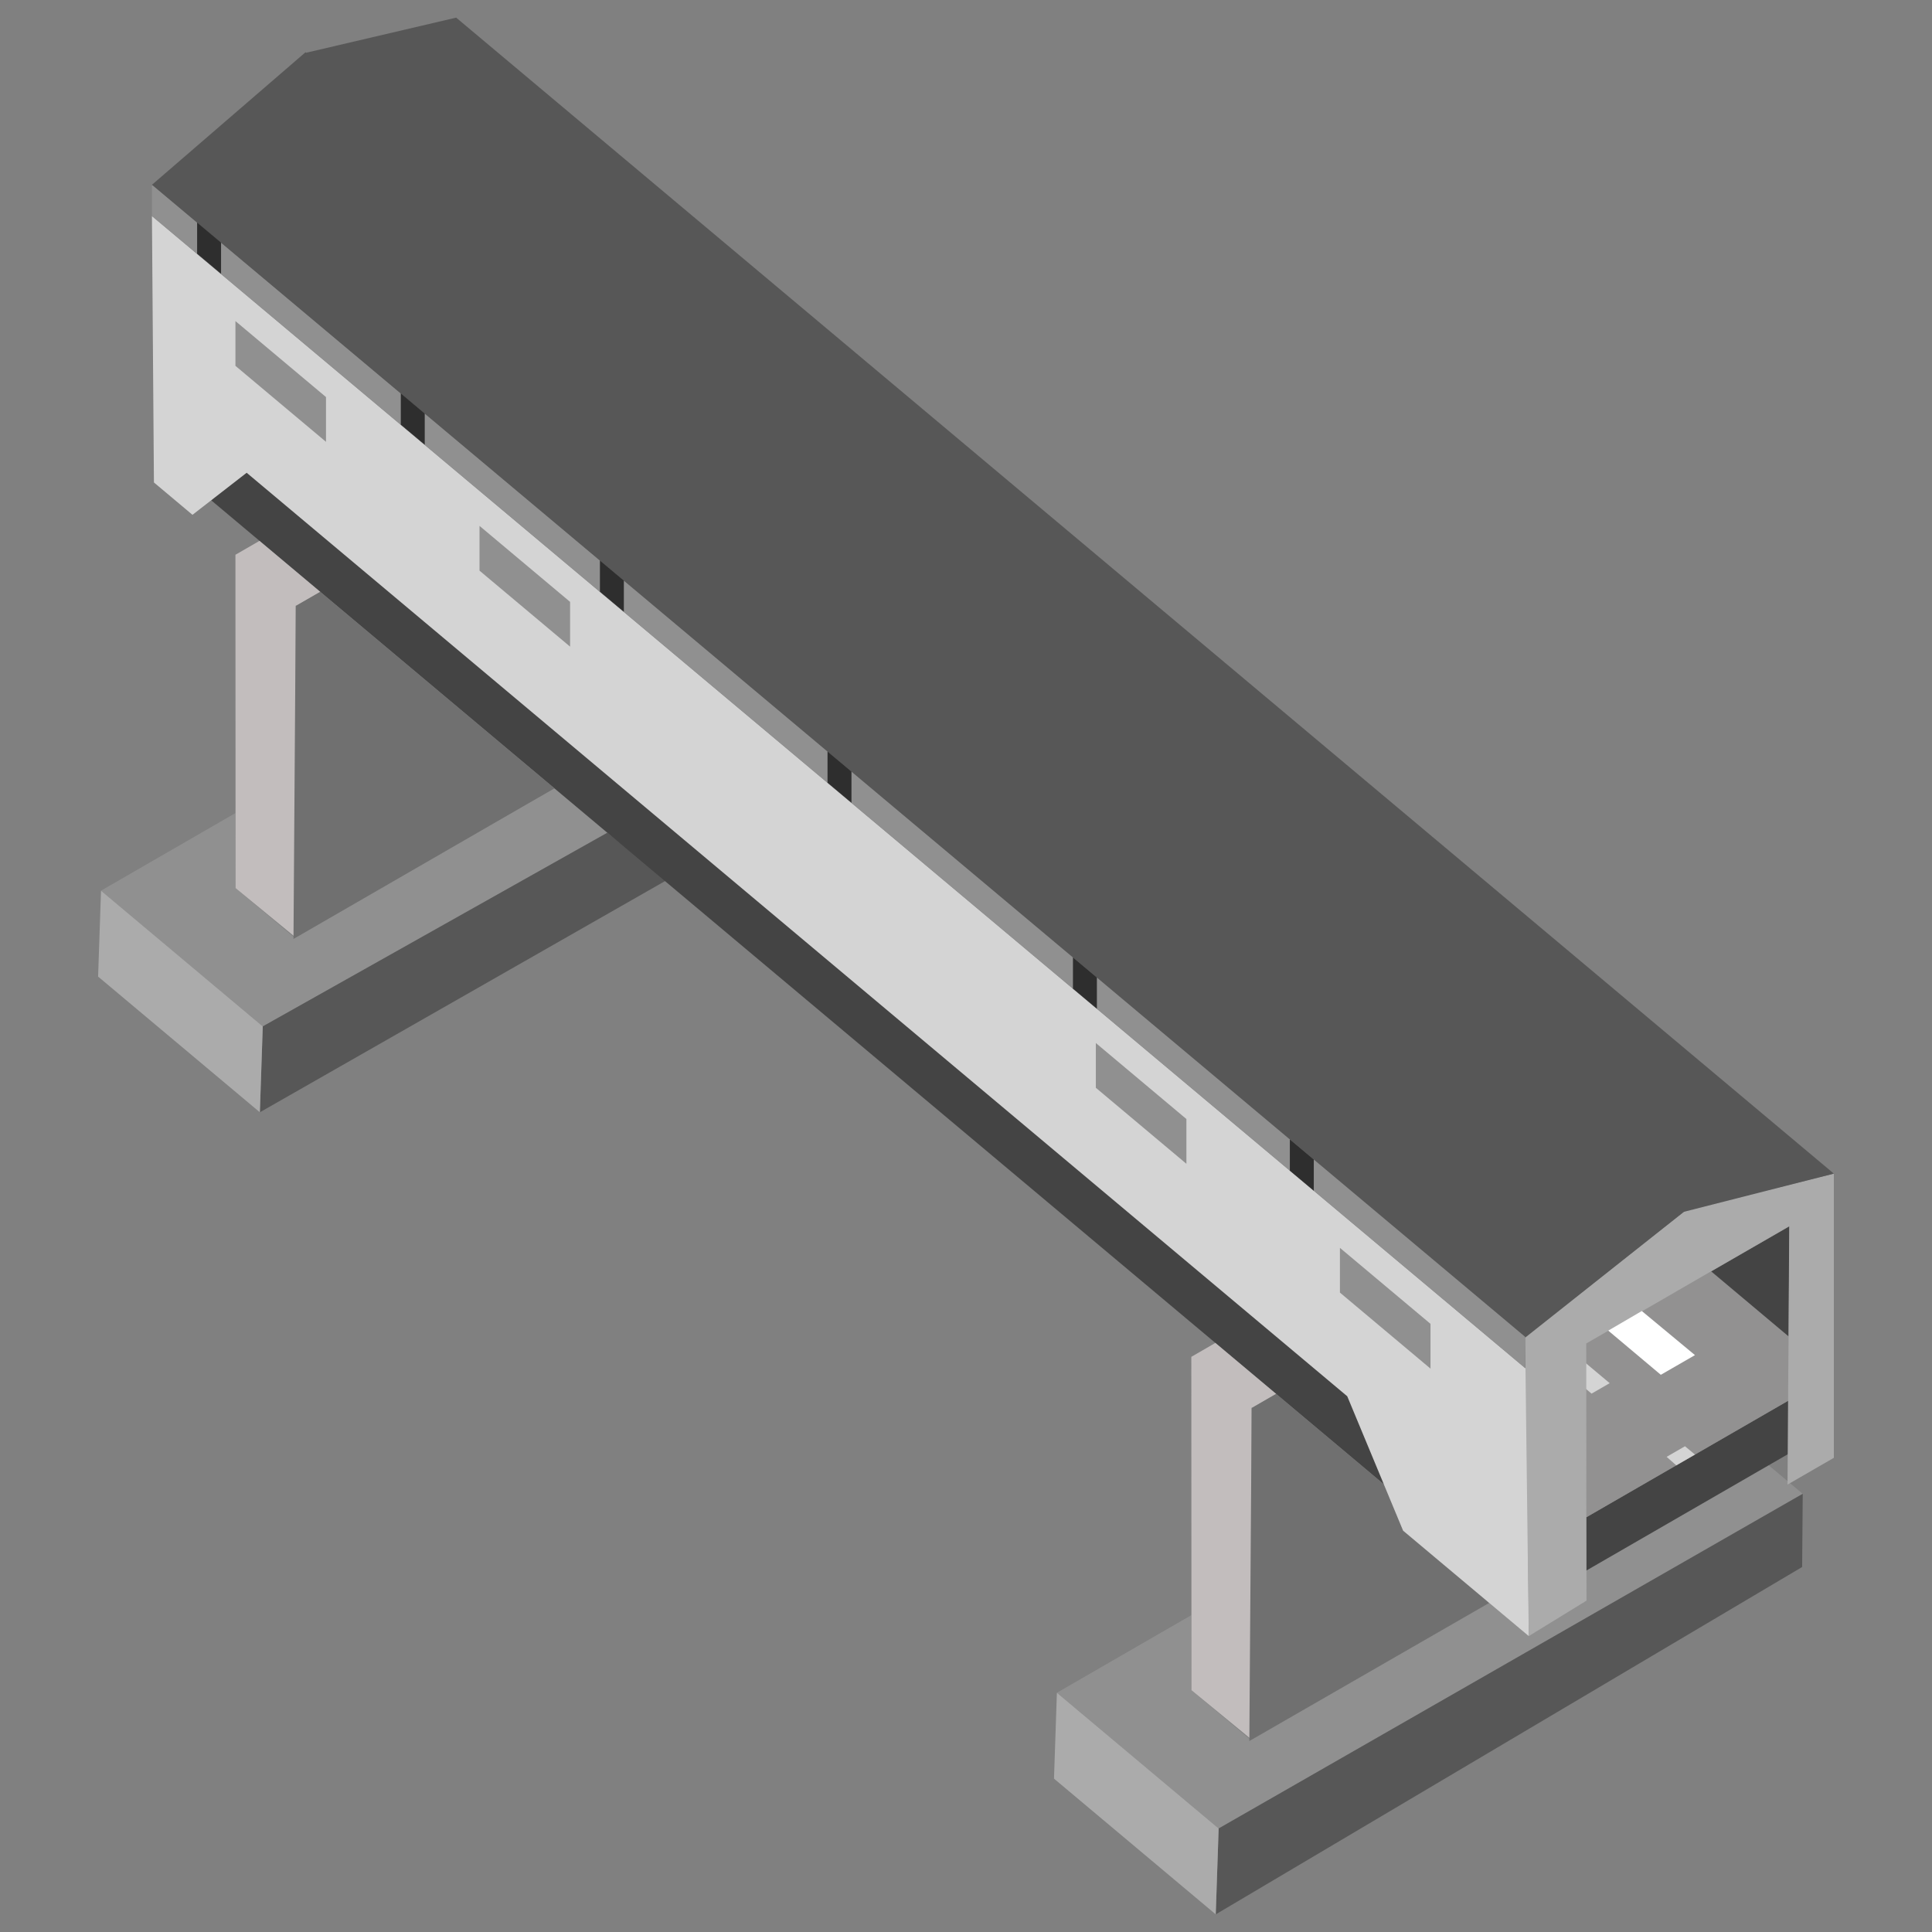 <svg xmlns="http://www.w3.org/2000/svg" xml:space="preserve" fill-rule="evenodd" stroke-linejoin="round" stroke-miterlimit="2" clip-rule="evenodd" viewBox="0 0 64 64">
  <rect x="0" y="0" width="64" height="64" fill="#808080" stroke="none"/>
  <g id="grey">
    <path fill="#909090" d="m41.387 57.599 16.576-9.586 1.754 1.472-19.348 11.086-5.358-4.496 4.453-2.571.005 2.486 1.918 1.609ZM9.722 31.03l8.643-4.916 1.754 1.472-11.415 6.415-5.358-4.496 4.453-2.571.005 2.486 1.918 1.61Z"/>
    <path fill="#575757" d="m59.718 49.484-.02 2.425-19.425 11.507.096-2.845 19.349-11.087ZM20.119 27.585l1.959 1.575-13.47 7.686.096-2.845 11.415-6.416Z"/>
    <path fill="#ababab" d="m40.369 60.571-.096 2.845-5.358-4.496.096-2.845 5.358 4.496ZM8.704 34.001l-.096 2.845-5.358-4.495.096-2.846 5.358 4.496Z"/>
    <path fill="#444" fill-rule="nonzero" d="m6.996 16.573 43.597 36.583 8.678-5.01v-1.765l-8.516 4.916L8.061 15.472l-1.065 1.101Z"/>
    <path fill="#929191" fill-rule="nonzero" d="m52.498 44.509.054 5.751 6.683-3.858.016-2.132-2.566-2.155-4.187 2.394Z"/>
    <path fill="#d4d4d4" d="m49.582 42.683 3.741 3.136-.601.347-3.73-3.142.59-.341Zm6.235 5.226.331.275-.619.357-.32-.281.608-.351Z"/>
    <path fill="#c2bdbd" d="m39.464 44.947.797-.461 2.013 1.689-.797.461-.013-.011v11.004l-1.995-1.639-.005-11.043ZM7.799 18.377l.797-.46 2.013 1.689-.797.46-.013-.011v11.004L7.804 29.42l-.005-11.043Z"/>
    <path fill="#707070" d="m42.274 46.175 3.567 2.994.639 1.536 2.852 2.394-7.946 4.575.078-11.031.81-.468ZM10.609 19.606l7.756 6.508-8.643 4.99.077-11.031.81-.467Z"/>
    <path fill="#444" d="m59.278 40.622-.027 3.648-2.566-2.155 2.593-1.493Z"/>
    <path fill="#d4d4d4" d="m50.597 45.382.045 8.815-4.162-3.492-1.851-4.452L8.171 15.661l-1.795 1.393-1.277-1.072-.066-8.825 45.564 38.225Z"/>
    <path fill="#ababab" d="m55.841 40.096 4.908-1.218v9.414l-1.535.887.057-8.557-6.725 3.883.009 8.518-1.913 1.175-.121-9.915 5.32-4.187Z"/>
    <path fill="#575757" d="m55.781 40.143-5.26 4.169L5.026 6.128l5.094-4.397.019.017L15.111.584l45.638 38.294-4.968 1.265Z"/>
    <path fill="#909090" d="M10.799 13.153v1.483l-3-2.517v-1.483l3 2.517Zm28.502 23.916v1.483l-3-2.518v-1.482l3 2.517ZM18.885 19.938v1.483l-3-2.517v-1.483l3 2.517Zm28.502 23.916v1.483l-3-2.518v-1.482l3 2.517Zm3.134.429v1.035L5.033 7.157V6.122l45.488 38.161Z"/>
    <path fill="#2e2e2e" d="M43.521 38.409v1.035l-.793-.665v-1.036l.793.666Zm-7.185-6.029v1.035l-.793-.665v-1.035l.793.665Zm-15.67-13.149v1.035l-.793-.665v-1.035l.793.665Zm-6.596-5.534v1.035l-.793-.665v-1.036l.793.666ZM7.323 8.035v1.036l-.793-.666V7.37l.793.665Zm20.883 17.523v1.035l-.793-.665v-1.035l.793.665Z"/>
  </g>
  <g id="white">
    <path fill="#fff" d="m54.387 43.429-1.112.649 1.742 1.464 1.131-.652-1.761-1.461Z"/>
  </g>
</svg>
